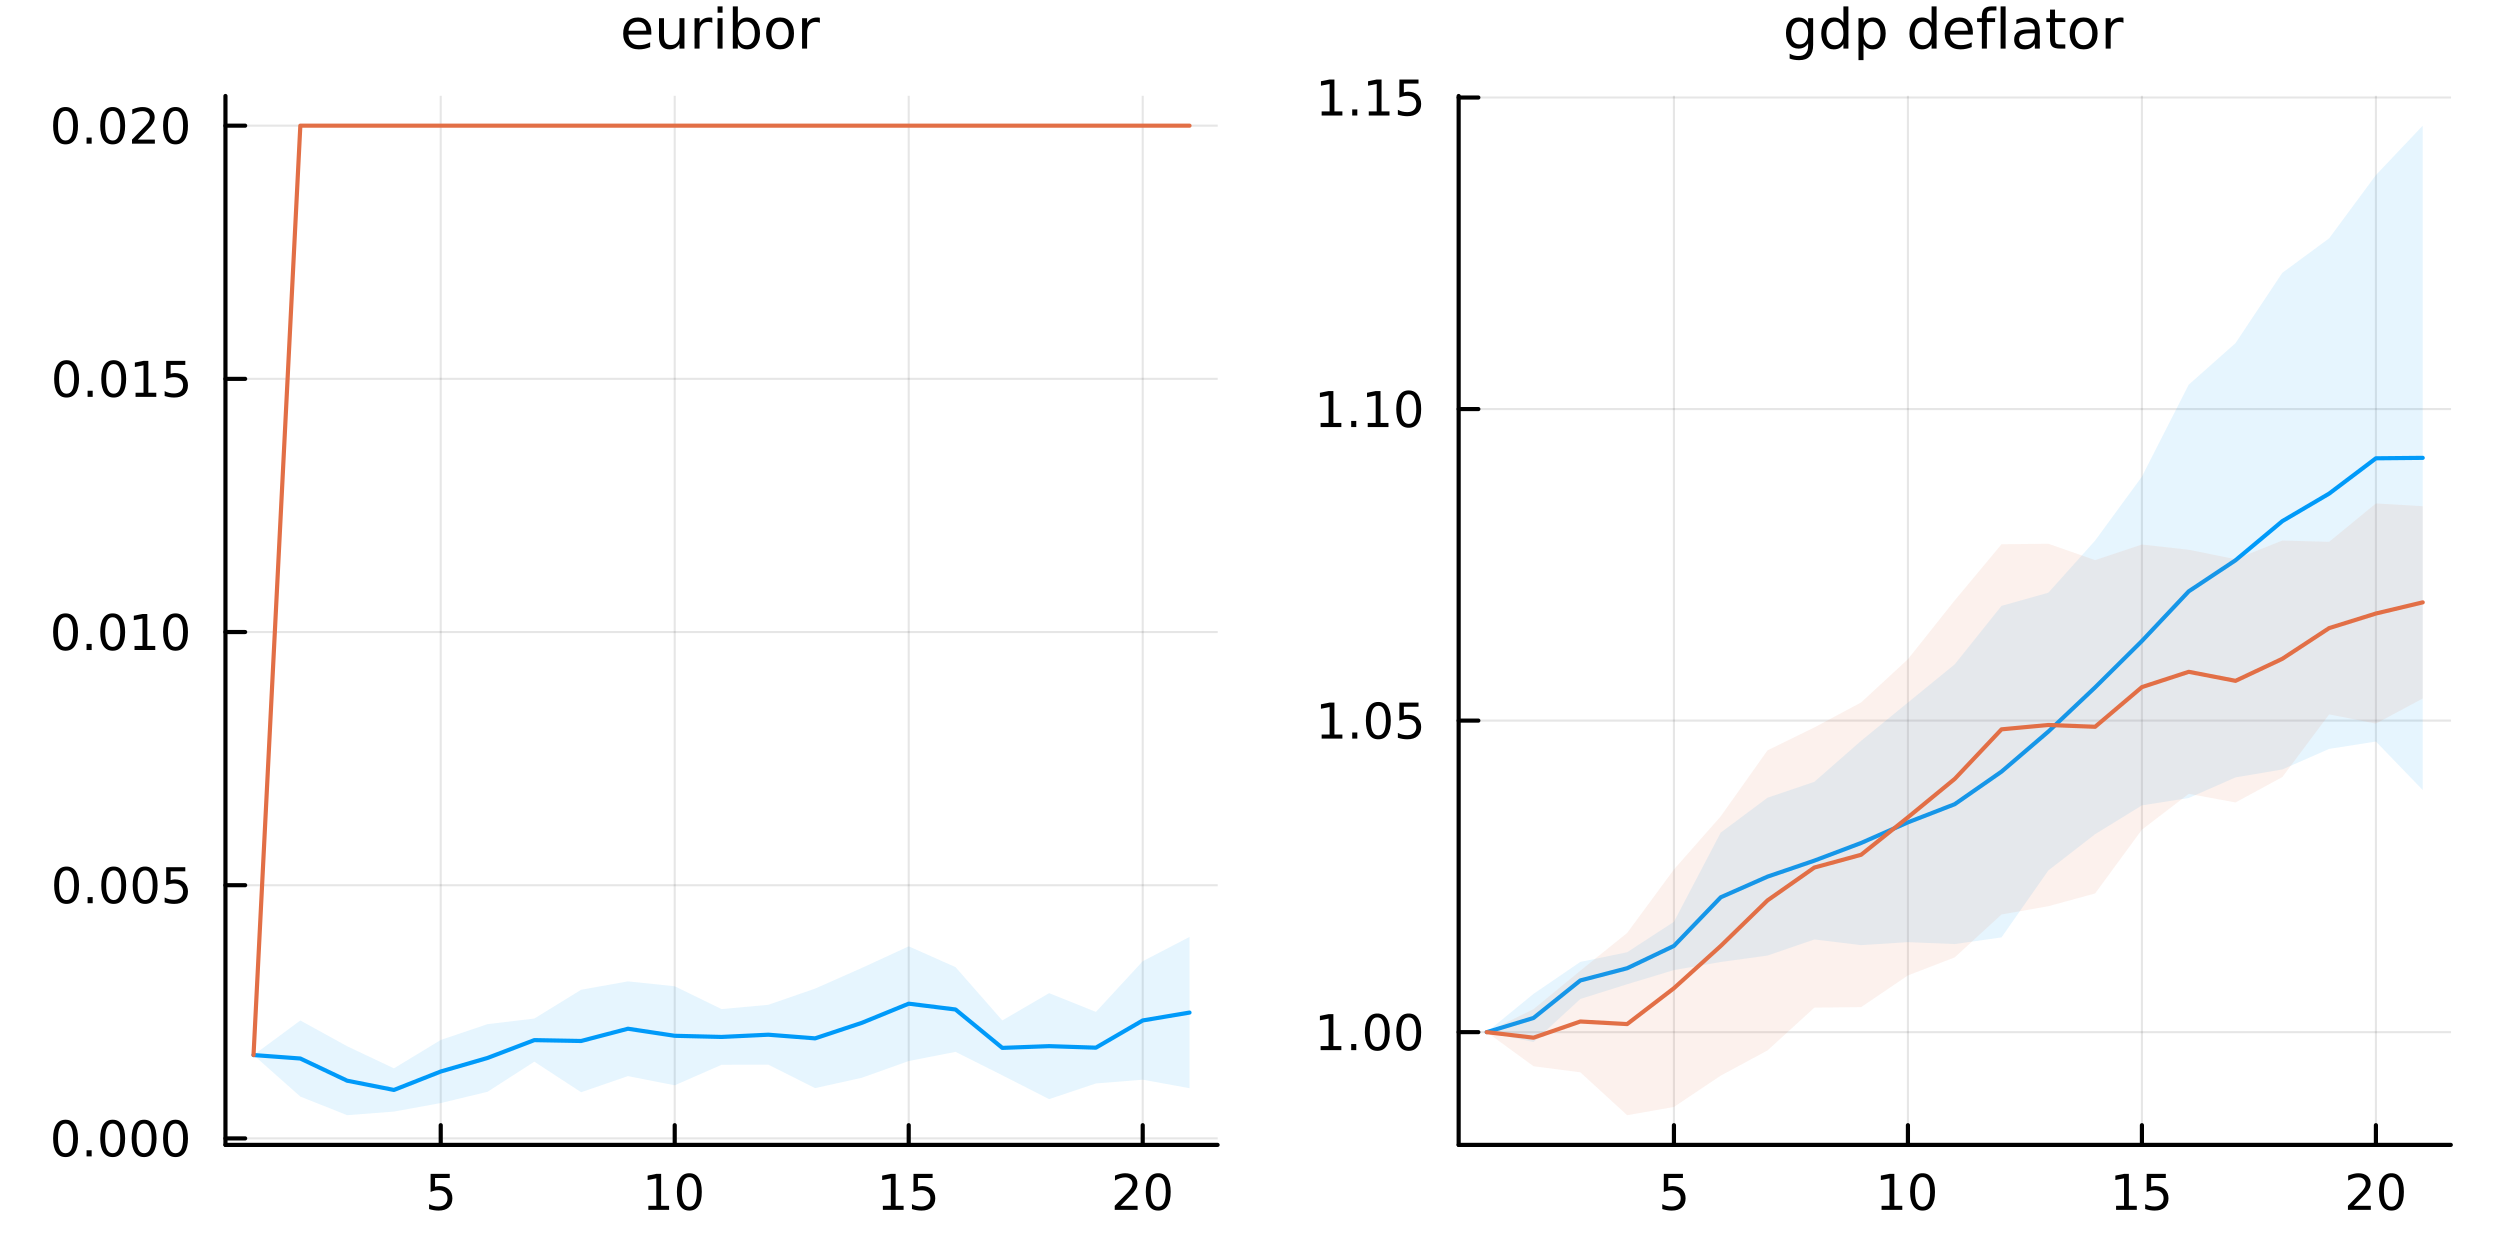 <?xml version="1.0" encoding="utf-8"?>
<svg xmlns="http://www.w3.org/2000/svg" xmlns:xlink="http://www.w3.org/1999/xlink" width="600" height="300" viewBox="0 0 2400 1200">
<rect x="0" y="0" width="2400" height="1200" fill="#333333" stroke="none"/>
<defs>
  <clipPath id="clip340">
    <rect x="0" y="0" width="2400" height="1200"/>
  </clipPath>
</defs>
<path clip-path="url(#clip340)" d="M0 1200 L2400 1200 L2400 0 L0 0  Z" fill="#ffffff" fill-rule="evenodd" fill-opacity="1"/>
<defs>
  <clipPath id="clip341">
    <rect x="480" y="0" width="1681" height="1200"/>
  </clipPath>
</defs>
<path clip-path="url(#clip340)" d="M216.436 1099.09 L1168.88 1099.09 L1168.88 92.152 L216.436 92.152  Z" fill="#ffffff" fill-rule="evenodd" fill-opacity="1"/>
<defs>
  <clipPath id="clip342">
    <rect x="216" y="92" width="953" height="1008"/>
  </clipPath>
</defs>
<polyline clip-path="url(#clip342)" style="stroke:#000000; stroke-linecap:round; stroke-linejoin:round; stroke-width:2; stroke-opacity:0.1; fill:none" points="423.098,1099.09 423.098,92.152 "/>
<polyline clip-path="url(#clip342)" style="stroke:#000000; stroke-linecap:round; stroke-linejoin:round; stroke-width:2; stroke-opacity:0.1; fill:none" points="647.731,1099.09 647.731,92.152 "/>
<polyline clip-path="url(#clip342)" style="stroke:#000000; stroke-linecap:round; stroke-linejoin:round; stroke-width:2; stroke-opacity:0.1; fill:none" points="872.363,1099.09 872.363,92.152 "/>
<polyline clip-path="url(#clip342)" style="stroke:#000000; stroke-linecap:round; stroke-linejoin:round; stroke-width:2; stroke-opacity:0.1; fill:none" points="1097,1099.09 1097,92.152 "/>
<polyline clip-path="url(#clip342)" style="stroke:#000000; stroke-linecap:round; stroke-linejoin:round; stroke-width:2; stroke-opacity:0.1; fill:none" points="216.436,1092.85 1168.88,1092.85 "/>
<polyline clip-path="url(#clip342)" style="stroke:#000000; stroke-linecap:round; stroke-linejoin:round; stroke-width:2; stroke-opacity:0.1; fill:none" points="216.436,849.802 1168.88,849.802 "/>
<polyline clip-path="url(#clip342)" style="stroke:#000000; stroke-linecap:round; stroke-linejoin:round; stroke-width:2; stroke-opacity:0.1; fill:none" points="216.436,606.751 1168.88,606.751 "/>
<polyline clip-path="url(#clip342)" style="stroke:#000000; stroke-linecap:round; stroke-linejoin:round; stroke-width:2; stroke-opacity:0.1; fill:none" points="216.436,363.701 1168.88,363.701 "/>
<polyline clip-path="url(#clip342)" style="stroke:#000000; stroke-linecap:round; stroke-linejoin:round; stroke-width:2; stroke-opacity:0.1; fill:none" points="216.436,120.65 1168.88,120.65 "/>
<polyline clip-path="url(#clip340)" style="stroke:#000000; stroke-linecap:round; stroke-linejoin:round; stroke-width:4; stroke-opacity:1; fill:none" points="216.436,1099.09 1168.88,1099.09 "/>
<polyline clip-path="url(#clip340)" style="stroke:#000000; stroke-linecap:round; stroke-linejoin:round; stroke-width:4; stroke-opacity:1; fill:none" points="423.098,1099.09 423.098,1080.19 "/>
<polyline clip-path="url(#clip340)" style="stroke:#000000; stroke-linecap:round; stroke-linejoin:round; stroke-width:4; stroke-opacity:1; fill:none" points="647.731,1099.09 647.731,1080.19 "/>
<polyline clip-path="url(#clip340)" style="stroke:#000000; stroke-linecap:round; stroke-linejoin:round; stroke-width:4; stroke-opacity:1; fill:none" points="872.363,1099.09 872.363,1080.19 "/>
<polyline clip-path="url(#clip340)" style="stroke:#000000; stroke-linecap:round; stroke-linejoin:round; stroke-width:4; stroke-opacity:1; fill:none" points="1097,1099.09 1097,1080.19 "/>
<path clip-path="url(#clip340)" d="M413.376 1126.93 L431.732 1126.93 L431.732 1130.86 L417.658 1130.86 L417.658 1139.34 Q418.677 1138.99 419.695 1138.83 Q420.714 1138.64 421.732 1138.64 Q427.519 1138.64 430.899 1141.81 Q434.278 1144.98 434.278 1150.4 Q434.278 1155.98 430.806 1159.08 Q427.334 1162.16 421.015 1162.16 Q418.839 1162.16 416.57 1161.79 Q414.325 1161.42 411.917 1160.68 L411.917 1155.98 Q414.001 1157.11 416.223 1157.67 Q418.445 1158.22 420.922 1158.22 Q424.927 1158.22 427.265 1156.12 Q429.603 1154.01 429.603 1150.4 Q429.603 1146.79 427.265 1144.68 Q424.927 1142.58 420.922 1142.58 Q419.047 1142.58 417.172 1142.99 Q415.32 1143.41 413.376 1144.29 L413.376 1126.93 Z" fill="#000000" fill-rule="nonzero" fill-opacity="1" /><path clip-path="url(#clip340)" d="M622.418 1157.55 L630.057 1157.55 L630.057 1131.19 L621.747 1132.85 L621.747 1128.59 L630.011 1126.93 L634.687 1126.93 L634.687 1157.55 L642.326 1157.55 L642.326 1161.49 L622.418 1161.49 L622.418 1157.55 Z" fill="#000000" fill-rule="nonzero" fill-opacity="1" /><path clip-path="url(#clip340)" d="M661.77 1130.01 Q658.159 1130.01 656.33 1133.57 Q654.525 1137.11 654.525 1144.24 Q654.525 1151.35 656.33 1154.91 Q658.159 1158.46 661.77 1158.46 Q665.404 1158.46 667.21 1154.91 Q669.038 1151.35 669.038 1144.24 Q669.038 1137.11 667.21 1133.57 Q665.404 1130.01 661.77 1130.01 M661.77 1126.3 Q667.58 1126.3 670.636 1130.91 Q673.714 1135.49 673.714 1144.24 Q673.714 1152.97 670.636 1157.58 Q667.58 1162.16 661.77 1162.16 Q655.96 1162.16 652.881 1157.58 Q649.826 1152.97 649.826 1144.24 Q649.826 1135.49 652.881 1130.91 Q655.96 1126.3 661.77 1126.3 Z" fill="#000000" fill-rule="nonzero" fill-opacity="1" /><path clip-path="url(#clip340)" d="M847.549 1157.55 L855.188 1157.55 L855.188 1131.19 L846.877 1132.85 L846.877 1128.59 L855.141 1126.93 L859.817 1126.93 L859.817 1157.55 L867.456 1157.55 L867.456 1161.49 L847.549 1161.49 L847.549 1157.55 Z" fill="#000000" fill-rule="nonzero" fill-opacity="1" /><path clip-path="url(#clip340)" d="M876.947 1126.93 L895.303 1126.93 L895.303 1130.86 L881.229 1130.86 L881.229 1139.34 Q882.248 1138.99 883.266 1138.83 Q884.285 1138.64 885.303 1138.64 Q891.09 1138.64 894.47 1141.81 Q897.849 1144.98 897.849 1150.4 Q897.849 1155.98 894.377 1159.08 Q890.905 1162.16 884.586 1162.16 Q882.41 1162.16 880.141 1161.79 Q877.896 1161.42 875.488 1160.68 L875.488 1155.98 Q877.572 1157.11 879.794 1157.67 Q882.016 1158.22 884.493 1158.22 Q888.498 1158.22 890.835 1156.12 Q893.173 1154.01 893.173 1150.4 Q893.173 1146.79 890.835 1144.68 Q888.498 1142.58 884.493 1142.58 Q882.618 1142.58 880.743 1142.99 Q878.891 1143.41 876.947 1144.29 L876.947 1126.93 Z" fill="#000000" fill-rule="nonzero" fill-opacity="1" /><path clip-path="url(#clip340)" d="M1075.77 1157.55 L1092.09 1157.55 L1092.09 1161.49 L1070.14 1161.49 L1070.14 1157.55 Q1072.81 1154.8 1077.39 1150.17 Q1082 1145.52 1083.18 1144.17 Q1085.42 1141.65 1086.3 1139.91 Q1087.2 1138.15 1087.2 1136.46 Q1087.2 1133.71 1085.26 1131.97 Q1083.34 1130.24 1080.24 1130.24 Q1078.04 1130.24 1075.58 1131 Q1073.15 1131.77 1070.38 1133.32 L1070.38 1128.59 Q1073.2 1127.46 1075.65 1126.88 Q1078.11 1126.3 1080.14 1126.3 Q1085.51 1126.3 1088.71 1128.99 Q1091.9 1131.67 1091.9 1136.16 Q1091.9 1138.29 1091.09 1140.21 Q1090.31 1142.11 1088.2 1144.71 Q1087.62 1145.38 1084.52 1148.59 Q1081.42 1151.79 1075.77 1157.55 Z" fill="#000000" fill-rule="nonzero" fill-opacity="1" /><path clip-path="url(#clip340)" d="M1111.9 1130.01 Q1108.29 1130.01 1106.46 1133.57 Q1104.66 1137.11 1104.66 1144.24 Q1104.66 1151.35 1106.46 1154.91 Q1108.29 1158.46 1111.9 1158.46 Q1115.54 1158.46 1117.34 1154.91 Q1119.17 1151.35 1119.17 1144.24 Q1119.17 1137.11 1117.34 1133.57 Q1115.54 1130.01 1111.9 1130.01 M1111.9 1126.3 Q1117.71 1126.3 1120.77 1130.91 Q1123.85 1135.49 1123.85 1144.24 Q1123.85 1152.97 1120.77 1157.58 Q1117.71 1162.16 1111.9 1162.16 Q1106.09 1162.16 1103.01 1157.58 Q1099.96 1152.97 1099.96 1144.24 Q1099.96 1135.49 1103.01 1130.91 Q1106.09 1126.3 1111.9 1126.3 Z" fill="#000000" fill-rule="nonzero" fill-opacity="1" /><polyline clip-path="url(#clip340)" style="stroke:#000000; stroke-linecap:round; stroke-linejoin:round; stroke-width:4; stroke-opacity:1; fill:none" points="216.436,1099.09 216.436,92.152 "/>
<polyline clip-path="url(#clip340)" style="stroke:#000000; stroke-linecap:round; stroke-linejoin:round; stroke-width:4; stroke-opacity:1; fill:none" points="216.436,1092.85 235.334,1092.85 "/>
<polyline clip-path="url(#clip340)" style="stroke:#000000; stroke-linecap:round; stroke-linejoin:round; stroke-width:4; stroke-opacity:1; fill:none" points="216.436,849.802 235.334,849.802 "/>
<polyline clip-path="url(#clip340)" style="stroke:#000000; stroke-linecap:round; stroke-linejoin:round; stroke-width:4; stroke-opacity:1; fill:none" points="216.436,606.751 235.334,606.751 "/>
<polyline clip-path="url(#clip340)" style="stroke:#000000; stroke-linecap:round; stroke-linejoin:round; stroke-width:4; stroke-opacity:1; fill:none" points="216.436,363.701 235.334,363.701 "/>
<polyline clip-path="url(#clip340)" style="stroke:#000000; stroke-linecap:round; stroke-linejoin:round; stroke-width:4; stroke-opacity:1; fill:none" points="216.436,120.65 235.334,120.65 "/>
<path clip-path="url(#clip340)" d="M62.937 1078.65 Q59.325 1078.65 57.497 1082.22 Q55.691 1085.76 55.691 1092.89 Q55.691 1099.99 57.497 1103.56 Q59.325 1107.1 62.937 1107.1 Q66.571 1107.1 68.376 1103.56 Q70.205 1099.99 70.205 1092.89 Q70.205 1085.76 68.376 1082.22 Q66.571 1078.65 62.937 1078.65 M62.937 1074.95 Q68.747 1074.95 71.802 1079.55 Q74.881 1084.14 74.881 1092.89 Q74.881 1101.61 71.802 1106.22 Q68.747 1110.8 62.937 1110.8 Q57.126 1110.8 54.048 1106.22 Q50.992 1101.61 50.992 1092.89 Q50.992 1084.14 54.048 1079.55 Q57.126 1074.95 62.937 1074.95 Z" fill="#000000" fill-rule="nonzero" fill-opacity="1" /><path clip-path="url(#clip340)" d="M83.098 1104.25 L87.983 1104.25 L87.983 1110.13 L83.098 1110.13 L83.098 1104.25 Z" fill="#000000" fill-rule="nonzero" fill-opacity="1" /><path clip-path="url(#clip340)" d="M108.168 1078.65 Q104.557 1078.65 102.728 1082.22 Q100.922 1085.76 100.922 1092.89 Q100.922 1099.99 102.728 1103.56 Q104.557 1107.1 108.168 1107.1 Q111.802 1107.1 113.608 1103.56 Q115.436 1099.99 115.436 1092.89 Q115.436 1085.76 113.608 1082.22 Q111.802 1078.65 108.168 1078.65 M108.168 1074.95 Q113.978 1074.95 117.033 1079.55 Q120.112 1084.14 120.112 1092.89 Q120.112 1101.61 117.033 1106.22 Q113.978 1110.8 108.168 1110.8 Q102.358 1110.8 99.279 1106.22 Q96.223 1101.61 96.223 1092.89 Q96.223 1084.14 99.279 1079.55 Q102.358 1074.95 108.168 1074.95 Z" fill="#000000" fill-rule="nonzero" fill-opacity="1" /><path clip-path="url(#clip340)" d="M138.33 1078.65 Q134.719 1078.65 132.89 1082.22 Q131.084 1085.76 131.084 1092.89 Q131.084 1099.99 132.89 1103.56 Q134.719 1107.1 138.33 1107.1 Q141.964 1107.1 143.769 1103.56 Q145.598 1099.99 145.598 1092.89 Q145.598 1085.76 143.769 1082.22 Q141.964 1078.65 138.33 1078.65 M138.33 1074.95 Q144.14 1074.95 147.195 1079.55 Q150.274 1084.14 150.274 1092.89 Q150.274 1101.61 147.195 1106.22 Q144.14 1110.8 138.33 1110.8 Q132.519 1110.8 129.441 1106.22 Q126.385 1101.61 126.385 1092.89 Q126.385 1084.14 129.441 1079.55 Q132.519 1074.95 138.33 1074.95 Z" fill="#000000" fill-rule="nonzero" fill-opacity="1" /><path clip-path="url(#clip340)" d="M168.491 1078.65 Q164.88 1078.65 163.052 1082.22 Q161.246 1085.76 161.246 1092.89 Q161.246 1099.99 163.052 1103.56 Q164.88 1107.1 168.491 1107.1 Q172.126 1107.1 173.931 1103.56 Q175.76 1099.99 175.76 1092.89 Q175.76 1085.76 173.931 1082.22 Q172.126 1078.65 168.491 1078.65 M168.491 1074.95 Q174.302 1074.95 177.357 1079.55 Q180.436 1084.14 180.436 1092.89 Q180.436 1101.61 177.357 1106.22 Q174.302 1110.8 168.491 1110.8 Q162.681 1110.8 159.603 1106.22 Q156.547 1101.61 156.547 1092.89 Q156.547 1084.14 159.603 1079.55 Q162.681 1074.95 168.491 1074.95 Z" fill="#000000" fill-rule="nonzero" fill-opacity="1" /><path clip-path="url(#clip340)" d="M63.932 835.6 Q60.321 835.6 58.492 839.165 Q56.687 842.707 56.687 849.836 Q56.687 856.943 58.492 860.508 Q60.321 864.049 63.932 864.049 Q67.566 864.049 69.372 860.508 Q71.2 856.943 71.2 849.836 Q71.2 842.707 69.372 839.165 Q67.566 835.6 63.932 835.6 M63.932 831.897 Q69.742 831.897 72.798 836.503 Q75.876 841.086 75.876 849.836 Q75.876 858.563 72.798 863.17 Q69.742 867.753 63.932 867.753 Q58.122 867.753 55.043 863.17 Q51.987 858.563 51.987 849.836 Q51.987 841.086 55.043 836.503 Q58.122 831.897 63.932 831.897 Z" fill="#000000" fill-rule="nonzero" fill-opacity="1" /><path clip-path="url(#clip340)" d="M84.094 861.202 L88.978 861.202 L88.978 867.082 L84.094 867.082 L84.094 861.202 Z" fill="#000000" fill-rule="nonzero" fill-opacity="1" /><path clip-path="url(#clip340)" d="M109.163 835.6 Q105.552 835.6 103.723 839.165 Q101.918 842.707 101.918 849.836 Q101.918 856.943 103.723 860.508 Q105.552 864.049 109.163 864.049 Q112.797 864.049 114.603 860.508 Q116.432 856.943 116.432 849.836 Q116.432 842.707 114.603 839.165 Q112.797 835.6 109.163 835.6 M109.163 831.897 Q114.973 831.897 118.029 836.503 Q121.107 841.086 121.107 849.836 Q121.107 858.563 118.029 863.17 Q114.973 867.753 109.163 867.753 Q103.353 867.753 100.274 863.17 Q97.219 858.563 97.219 849.836 Q97.219 841.086 100.274 836.503 Q103.353 831.897 109.163 831.897 Z" fill="#000000" fill-rule="nonzero" fill-opacity="1" /><path clip-path="url(#clip340)" d="M139.325 835.6 Q135.714 835.6 133.885 839.165 Q132.08 842.707 132.08 849.836 Q132.08 856.943 133.885 860.508 Q135.714 864.049 139.325 864.049 Q142.959 864.049 144.765 860.508 Q146.593 856.943 146.593 849.836 Q146.593 842.707 144.765 839.165 Q142.959 835.6 139.325 835.6 M139.325 831.897 Q145.135 831.897 148.191 836.503 Q151.269 841.086 151.269 849.836 Q151.269 858.563 148.191 863.17 Q145.135 867.753 139.325 867.753 Q133.515 867.753 130.436 863.17 Q127.381 858.563 127.381 849.836 Q127.381 841.086 130.436 836.503 Q133.515 831.897 139.325 831.897 Z" fill="#000000" fill-rule="nonzero" fill-opacity="1" /><path clip-path="url(#clip340)" d="M159.533 832.522 L177.89 832.522 L177.89 836.457 L163.816 836.457 L163.816 844.929 Q164.834 844.582 165.853 844.42 Q166.871 844.234 167.89 844.234 Q173.677 844.234 177.056 847.406 Q180.436 850.577 180.436 855.994 Q180.436 861.572 176.964 864.674 Q173.491 867.753 167.172 867.753 Q164.996 867.753 162.728 867.383 Q160.482 867.012 158.075 866.271 L158.075 861.572 Q160.158 862.707 162.38 863.262 Q164.603 863.818 167.079 863.818 Q171.084 863.818 173.422 861.711 Q175.76 859.605 175.76 855.994 Q175.76 852.383 173.422 850.276 Q171.084 848.17 167.079 848.17 Q165.204 848.17 163.329 848.586 Q161.478 849.003 159.533 849.883 L159.533 832.522 Z" fill="#000000" fill-rule="nonzero" fill-opacity="1" /><path clip-path="url(#clip340)" d="M62.937 592.55 Q59.325 592.55 57.497 596.115 Q55.691 599.656 55.691 606.786 Q55.691 613.892 57.497 617.457 Q59.325 620.999 62.937 620.999 Q66.571 620.999 68.376 617.457 Q70.205 613.892 70.205 606.786 Q70.205 599.656 68.376 596.115 Q66.571 592.55 62.937 592.55 M62.937 588.846 Q68.747 588.846 71.802 593.453 Q74.881 598.036 74.881 606.786 Q74.881 615.513 71.802 620.119 Q68.747 624.702 62.937 624.702 Q57.126 624.702 54.048 620.119 Q50.992 615.513 50.992 606.786 Q50.992 598.036 54.048 593.453 Q57.126 588.846 62.937 588.846 Z" fill="#000000" fill-rule="nonzero" fill-opacity="1" /><path clip-path="url(#clip340)" d="M83.098 618.152 L87.983 618.152 L87.983 624.031 L83.098 624.031 L83.098 618.152 Z" fill="#000000" fill-rule="nonzero" fill-opacity="1" /><path clip-path="url(#clip340)" d="M108.168 592.55 Q104.557 592.55 102.728 596.115 Q100.922 599.656 100.922 606.786 Q100.922 613.892 102.728 617.457 Q104.557 620.999 108.168 620.999 Q111.802 620.999 113.608 617.457 Q115.436 613.892 115.436 606.786 Q115.436 599.656 113.608 596.115 Q111.802 592.55 108.168 592.55 M108.168 588.846 Q113.978 588.846 117.033 593.453 Q120.112 598.036 120.112 606.786 Q120.112 615.513 117.033 620.119 Q113.978 624.702 108.168 624.702 Q102.358 624.702 99.279 620.119 Q96.223 615.513 96.223 606.786 Q96.223 598.036 99.279 593.453 Q102.358 588.846 108.168 588.846 Z" fill="#000000" fill-rule="nonzero" fill-opacity="1" /><path clip-path="url(#clip340)" d="M129.14 620.096 L136.779 620.096 L136.779 593.73 L128.469 595.397 L128.469 591.138 L136.732 589.471 L141.408 589.471 L141.408 620.096 L149.047 620.096 L149.047 624.031 L129.14 624.031 L129.14 620.096 Z" fill="#000000" fill-rule="nonzero" fill-opacity="1" /><path clip-path="url(#clip340)" d="M168.491 592.55 Q164.88 592.55 163.052 596.115 Q161.246 599.656 161.246 606.786 Q161.246 613.892 163.052 617.457 Q164.88 620.999 168.491 620.999 Q172.126 620.999 173.931 617.457 Q175.76 613.892 175.76 606.786 Q175.76 599.656 173.931 596.115 Q172.126 592.55 168.491 592.55 M168.491 588.846 Q174.302 588.846 177.357 593.453 Q180.436 598.036 180.436 606.786 Q180.436 615.513 177.357 620.119 Q174.302 624.702 168.491 624.702 Q162.681 624.702 159.603 620.119 Q156.547 615.513 156.547 606.786 Q156.547 598.036 159.603 593.453 Q162.681 588.846 168.491 588.846 Z" fill="#000000" fill-rule="nonzero" fill-opacity="1" /><path clip-path="url(#clip340)" d="M63.932 349.499 Q60.321 349.499 58.492 353.064 Q56.687 356.606 56.687 363.735 Q56.687 370.842 58.492 374.407 Q60.321 377.948 63.932 377.948 Q67.566 377.948 69.372 374.407 Q71.2 370.842 71.2 363.735 Q71.2 356.606 69.372 353.064 Q67.566 349.499 63.932 349.499 M63.932 345.796 Q69.742 345.796 72.798 350.402 Q75.876 354.986 75.876 363.735 Q75.876 372.462 72.798 377.069 Q69.742 381.652 63.932 381.652 Q58.122 381.652 55.043 377.069 Q51.987 372.462 51.987 363.735 Q51.987 354.986 55.043 350.402 Q58.122 345.796 63.932 345.796 Z" fill="#000000" fill-rule="nonzero" fill-opacity="1" /><path clip-path="url(#clip340)" d="M84.094 375.101 L88.978 375.101 L88.978 380.981 L84.094 380.981 L84.094 375.101 Z" fill="#000000" fill-rule="nonzero" fill-opacity="1" /><path clip-path="url(#clip340)" d="M109.163 349.499 Q105.552 349.499 103.723 353.064 Q101.918 356.606 101.918 363.735 Q101.918 370.842 103.723 374.407 Q105.552 377.948 109.163 377.948 Q112.797 377.948 114.603 374.407 Q116.432 370.842 116.432 363.735 Q116.432 356.606 114.603 353.064 Q112.797 349.499 109.163 349.499 M109.163 345.796 Q114.973 345.796 118.029 350.402 Q121.107 354.986 121.107 363.735 Q121.107 372.462 118.029 377.069 Q114.973 381.652 109.163 381.652 Q103.353 381.652 100.274 377.069 Q97.219 372.462 97.219 363.735 Q97.219 354.986 100.274 350.402 Q103.353 345.796 109.163 345.796 Z" fill="#000000" fill-rule="nonzero" fill-opacity="1" /><path clip-path="url(#clip340)" d="M130.135 377.046 L137.774 377.046 L137.774 350.68 L129.464 352.347 L129.464 348.087 L137.728 346.421 L142.404 346.421 L142.404 377.046 L150.043 377.046 L150.043 380.981 L130.135 380.981 L130.135 377.046 Z" fill="#000000" fill-rule="nonzero" fill-opacity="1" /><path clip-path="url(#clip340)" d="M159.533 346.421 L177.89 346.421 L177.89 350.356 L163.816 350.356 L163.816 358.828 Q164.834 358.481 165.853 358.319 Q166.871 358.134 167.89 358.134 Q173.677 358.134 177.056 361.305 Q180.436 364.476 180.436 369.893 Q180.436 375.472 176.964 378.573 Q173.491 381.652 167.172 381.652 Q164.996 381.652 162.728 381.282 Q160.482 380.911 158.075 380.171 L158.075 375.472 Q160.158 376.606 162.38 377.161 Q164.603 377.717 167.079 377.717 Q171.084 377.717 173.422 375.61 Q175.76 373.504 175.76 369.893 Q175.76 366.282 173.422 364.175 Q171.084 362.069 167.079 362.069 Q165.204 362.069 163.329 362.485 Q161.478 362.902 159.533 363.782 L159.533 346.421 Z" fill="#000000" fill-rule="nonzero" fill-opacity="1" /><path clip-path="url(#clip340)" d="M62.937 106.449 Q59.325 106.449 57.497 110.014 Q55.691 113.555 55.691 120.685 Q55.691 127.791 57.497 131.356 Q59.325 134.898 62.937 134.898 Q66.571 134.898 68.376 131.356 Q70.205 127.791 70.205 120.685 Q70.205 113.555 68.376 110.014 Q66.571 106.449 62.937 106.449 M62.937 102.745 Q68.747 102.745 71.802 107.352 Q74.881 111.935 74.881 120.685 Q74.881 129.412 71.802 134.018 Q68.747 138.602 62.937 138.602 Q57.126 138.602 54.048 134.018 Q50.992 129.412 50.992 120.685 Q50.992 111.935 54.048 107.352 Q57.126 102.745 62.937 102.745 Z" fill="#000000" fill-rule="nonzero" fill-opacity="1" /><path clip-path="url(#clip340)" d="M83.098 132.051 L87.983 132.051 L87.983 137.93 L83.098 137.93 L83.098 132.051 Z" fill="#000000" fill-rule="nonzero" fill-opacity="1" /><path clip-path="url(#clip340)" d="M108.168 106.449 Q104.557 106.449 102.728 110.014 Q100.922 113.555 100.922 120.685 Q100.922 127.791 102.728 131.356 Q104.557 134.898 108.168 134.898 Q111.802 134.898 113.608 131.356 Q115.436 127.791 115.436 120.685 Q115.436 113.555 113.608 110.014 Q111.802 106.449 108.168 106.449 M108.168 102.745 Q113.978 102.745 117.033 107.352 Q120.112 111.935 120.112 120.685 Q120.112 129.412 117.033 134.018 Q113.978 138.602 108.168 138.602 Q102.358 138.602 99.279 134.018 Q96.223 129.412 96.223 120.685 Q96.223 111.935 99.279 107.352 Q102.358 102.745 108.168 102.745 Z" fill="#000000" fill-rule="nonzero" fill-opacity="1" /><path clip-path="url(#clip340)" d="M132.357 133.995 L148.677 133.995 L148.677 137.93 L126.732 137.93 L126.732 133.995 Q129.394 131.241 133.978 126.611 Q138.584 121.958 139.765 120.616 Q142.01 118.092 142.89 116.356 Q143.793 114.597 143.793 112.907 Q143.793 110.153 141.848 108.417 Q139.927 106.68 136.825 106.68 Q134.626 106.68 132.172 107.444 Q129.742 108.208 126.964 109.759 L126.964 105.037 Q129.788 103.903 132.242 103.324 Q134.695 102.745 136.732 102.745 Q142.103 102.745 145.297 105.43 Q148.492 108.116 148.492 112.606 Q148.492 114.736 147.681 116.657 Q146.894 118.555 144.788 121.148 Q144.209 121.819 141.107 125.037 Q138.006 128.231 132.357 133.995 Z" fill="#000000" fill-rule="nonzero" fill-opacity="1" /><path clip-path="url(#clip340)" d="M168.491 106.449 Q164.88 106.449 163.052 110.014 Q161.246 113.555 161.246 120.685 Q161.246 127.791 163.052 131.356 Q164.88 134.898 168.491 134.898 Q172.126 134.898 173.931 131.356 Q175.76 127.791 175.76 120.685 Q175.76 113.555 173.931 110.014 Q172.126 106.449 168.491 106.449 M168.491 102.745 Q174.302 102.745 177.357 107.352 Q180.436 111.935 180.436 120.685 Q180.436 129.412 177.357 134.018 Q174.302 138.602 168.491 138.602 Q162.681 138.602 159.603 134.018 Q156.547 129.412 156.547 120.685 Q156.547 111.935 159.603 107.352 Q162.681 102.745 168.491 102.745 Z" fill="#000000" fill-rule="nonzero" fill-opacity="1" /><path clip-path="url(#clip340)" d="M625.275 30.875 L625.275 33.219 L603.244 33.219 Q603.556 38.166 606.212 40.771 Q608.895 43.349 613.66 43.349 Q616.421 43.349 618.999 42.672 Q621.603 41.995 624.155 40.64 L624.155 45.172 Q621.577 46.265 618.869 46.838 Q616.16 47.411 613.374 47.411 Q606.395 47.411 602.306 43.349 Q598.244 39.286 598.244 32.359 Q598.244 25.198 602.098 21.005 Q605.978 16.786 612.54 16.786 Q618.426 16.786 621.837 20.588 Q625.275 24.364 625.275 30.875 M620.483 29.469 Q620.431 25.536 618.27 23.193 Q616.134 20.849 612.593 20.849 Q608.582 20.849 606.16 23.114 Q603.764 25.38 603.4 29.495 L620.483 29.469 Z" fill="#000000" fill-rule="nonzero" fill-opacity="1" /><path clip-path="url(#clip340)" d="M632.644 35.146 L632.644 17.489 L637.436 17.489 L637.436 34.963 Q637.436 39.104 639.051 41.187 Q640.665 43.245 643.894 43.245 Q647.775 43.245 650.014 40.771 Q652.28 38.297 652.28 34.026 L652.28 17.489 L657.071 17.489 L657.071 46.656 L652.28 46.656 L652.28 42.177 Q650.535 44.833 648.217 46.135 Q645.926 47.411 642.879 47.411 Q637.853 47.411 635.249 44.286 Q632.644 41.161 632.644 35.146 M644.702 16.786 L644.702 16.786 Z" fill="#000000" fill-rule="nonzero" fill-opacity="1" /><path clip-path="url(#clip340)" d="M683.842 21.969 Q683.035 21.5 682.071 21.292 Q681.134 21.057 679.988 21.057 Q675.926 21.057 673.738 23.713 Q671.577 26.344 671.577 31.291 L671.577 46.656 L666.759 46.656 L666.759 17.489 L671.577 17.489 L671.577 22.021 Q673.087 19.364 675.509 18.088 Q677.931 16.786 681.394 16.786 Q681.889 16.786 682.488 16.864 Q683.087 16.917 683.816 17.047 L683.842 21.969 Z" fill="#000000" fill-rule="nonzero" fill-opacity="1" /><path clip-path="url(#clip340)" d="M688.868 17.489 L693.66 17.489 L693.66 46.656 L688.868 46.656 L688.868 17.489 M688.868 6.135 L693.66 6.135 L693.66 12.203 L688.868 12.203 L688.868 6.135 Z" fill="#000000" fill-rule="nonzero" fill-opacity="1" /><path clip-path="url(#clip340)" d="M724.623 32.099 Q724.623 26.812 722.436 23.818 Q720.274 20.797 716.472 20.797 Q712.67 20.797 710.483 23.818 Q708.321 26.812 708.321 32.099 Q708.321 37.385 710.483 40.406 Q712.67 43.401 716.472 43.401 Q720.274 43.401 722.436 40.406 Q724.623 37.385 724.623 32.099 M708.321 21.916 Q709.832 19.312 712.123 18.062 Q714.441 16.786 717.644 16.786 Q722.957 16.786 726.264 21.005 Q729.597 25.224 729.597 32.099 Q729.597 38.974 726.264 43.193 Q722.957 47.411 717.644 47.411 Q714.441 47.411 712.123 46.161 Q709.832 44.885 708.321 42.281 L708.321 46.656 L703.503 46.656 L703.503 6.135 L708.321 6.135 L708.321 21.916 Z" fill="#000000" fill-rule="nonzero" fill-opacity="1" /><path clip-path="url(#clip340)" d="M748.842 20.849 Q744.988 20.849 742.748 23.87 Q740.508 26.864 740.508 32.099 Q740.508 37.333 742.722 40.354 Q744.962 43.349 748.842 43.349 Q752.67 43.349 754.909 40.328 Q757.149 37.307 757.149 32.099 Q757.149 26.916 754.909 23.896 Q752.67 20.849 748.842 20.849 M748.842 16.786 Q755.092 16.786 758.659 20.849 Q762.227 24.911 762.227 32.099 Q762.227 39.26 758.659 43.349 Q755.092 47.411 748.842 47.411 Q742.566 47.411 738.998 43.349 Q735.456 39.26 735.456 32.099 Q735.456 24.911 738.998 20.849 Q742.566 16.786 748.842 16.786 Z" fill="#000000" fill-rule="nonzero" fill-opacity="1" /><path clip-path="url(#clip340)" d="M787.071 21.969 Q786.263 21.5 785.3 21.292 Q784.362 21.057 783.217 21.057 Q779.154 21.057 776.967 23.713 Q774.805 26.344 774.805 31.291 L774.805 46.656 L769.988 46.656 L769.988 17.489 L774.805 17.489 L774.805 22.021 Q776.316 19.364 778.737 18.088 Q781.159 16.786 784.623 16.786 Q785.118 16.786 785.717 16.864 Q786.316 16.917 787.045 17.047 L787.071 21.969 Z" fill="#000000" fill-rule="nonzero" fill-opacity="1" /><path clip-path="url(#clip342)" d="M243.392 1012.84 L288.318 1052.72 L333.245 1070.59 L378.171 1067.1 L423.098 1058.93 L468.024 1048.13 L512.951 1019.21 L557.878 1048.55 L602.804 1033.06 L647.731 1041.89 L692.657 1022.21 L737.584 1022.05 L782.51 1044.6 L827.437 1034.63 L872.363 1018.58 L917.29 1009.79 L962.216 1032.3 L1007.14 1055.16 L1052.07 1040.11 L1097 1036.5 L1141.92 1044.68 L1141.92 899.45 L1097 922.779 L1052.07 971.426 L1007.14 953.43 L962.216 979.633 L917.29 928.439 L872.363 908.486 L827.437 929.175 L782.51 949.051 L737.584 964.603 L692.657 968.717 L647.731 946.831 L602.804 942.106 L557.878 950.159 L512.951 977.809 L468.024 983.163 L423.098 998.368 L378.171 1025.62 L333.245 1004.38 L288.318 979.646 L243.392 1012.84  Z" fill="#009af9" fill-rule="evenodd" fill-opacity="0.1"/>
<polyline clip-path="url(#clip342)" style="stroke:#009af9; stroke-linecap:round; stroke-linejoin:round; stroke-width:4; stroke-opacity:1; fill:none" points="243.392,1012.84 288.318,1016.18 333.245,1037.48 378.171,1046.36 423.098,1028.65 468.024,1015.65 512.951,998.511 557.878,999.352 602.804,987.585 647.731,994.362 692.657,995.463 737.584,993.324 782.51,996.827 827.437,981.901 872.363,963.532 917.29,969.115 962.216,1005.97 1007.14,1004.3 1052.07,1005.77 1097,979.638 1141.92,972.066 "/>
<path clip-path="url(#clip342)" d="M243.392 1012.84 L288.318 120.65 L333.245 120.65 L378.171 120.65 L423.098 120.65 L468.024 120.65 L512.951 120.65 L557.878 120.65 L602.804 120.65 L647.731 120.65 L692.657 120.65 L737.584 120.65 L782.51 120.65 L827.437 120.65 L872.363 120.65 L917.29 120.65 L962.216 120.65 L1007.14 120.65 L1052.07 120.65 L1097 120.65 L1141.92 120.65 L1141.92 120.65 L1097 120.65 L1052.07 120.65 L1007.14 120.65 L962.216 120.65 L917.29 120.65 L872.363 120.65 L827.437 120.65 L782.51 120.65 L737.584 120.65 L692.657 120.65 L647.731 120.65 L602.804 120.65 L557.878 120.65 L512.951 120.65 L468.024 120.65 L423.098 120.65 L378.171 120.65 L333.245 120.65 L288.318 120.65 L243.392 1012.84  Z" fill="#e26f46" fill-rule="evenodd" fill-opacity="0.1"/>
<polyline clip-path="url(#clip342)" style="stroke:#e26f46; stroke-linecap:round; stroke-linejoin:round; stroke-width:4; stroke-opacity:1; fill:none" points="243.392,1012.84 288.318,120.65 333.245,120.65 378.171,120.65 423.098,120.65 468.024,120.65 512.951,120.65 557.878,120.65 602.804,120.65 647.731,120.65 692.657,120.65 737.584,120.65 782.51,120.65 827.437,120.65 872.363,120.65 917.29,120.65 962.216,120.65 1007.14,120.65 1052.07,120.65 1097,120.65 1141.92,120.65 "/>
<path clip-path="url(#clip340)" d="M1400.31 1099.09 L2352.76 1099.09 L2352.76 92.152 L1400.31 92.152  Z" fill="#ffffff" fill-rule="evenodd" fill-opacity="1"/>
<defs>
  <clipPath id="clip343">
    <rect x="1400" y="92" width="953" height="1008"/>
  </clipPath>
</defs>
<polyline clip-path="url(#clip343)" style="stroke:#000000; stroke-linecap:round; stroke-linejoin:round; stroke-width:2; stroke-opacity:0.1; fill:none" points="1606.98,1099.09 1606.98,92.152 "/>
<polyline clip-path="url(#clip343)" style="stroke:#000000; stroke-linecap:round; stroke-linejoin:round; stroke-width:2; stroke-opacity:0.1; fill:none" points="1831.61,1099.09 1831.61,92.152 "/>
<polyline clip-path="url(#clip343)" style="stroke:#000000; stroke-linecap:round; stroke-linejoin:round; stroke-width:2; stroke-opacity:0.1; fill:none" points="2056.24,1099.09 2056.24,92.152 "/>
<polyline clip-path="url(#clip343)" style="stroke:#000000; stroke-linecap:round; stroke-linejoin:round; stroke-width:2; stroke-opacity:0.1; fill:none" points="2280.87,1099.09 2280.87,92.152 "/>
<polyline clip-path="url(#clip343)" style="stroke:#000000; stroke-linecap:round; stroke-linejoin:round; stroke-width:2; stroke-opacity:0.1; fill:none" points="1400.31,990.864 2352.76,990.864 "/>
<polyline clip-path="url(#clip343)" style="stroke:#000000; stroke-linecap:round; stroke-linejoin:round; stroke-width:2; stroke-opacity:0.1; fill:none" points="1400.31,691.782 2352.76,691.782 "/>
<polyline clip-path="url(#clip343)" style="stroke:#000000; stroke-linecap:round; stroke-linejoin:round; stroke-width:2; stroke-opacity:0.1; fill:none" points="1400.31,392.701 2352.76,392.701 "/>
<polyline clip-path="url(#clip343)" style="stroke:#000000; stroke-linecap:round; stroke-linejoin:round; stroke-width:2; stroke-opacity:0.1; fill:none" points="1400.31,93.619 2352.76,93.619 "/>
<polyline clip-path="url(#clip340)" style="stroke:#000000; stroke-linecap:round; stroke-linejoin:round; stroke-width:4; stroke-opacity:1; fill:none" points="1400.31,1099.09 2352.76,1099.09 "/>
<polyline clip-path="url(#clip340)" style="stroke:#000000; stroke-linecap:round; stroke-linejoin:round; stroke-width:4; stroke-opacity:1; fill:none" points="1606.98,1099.09 1606.98,1080.19 "/>
<polyline clip-path="url(#clip340)" style="stroke:#000000; stroke-linecap:round; stroke-linejoin:round; stroke-width:4; stroke-opacity:1; fill:none" points="1831.61,1099.09 1831.61,1080.19 "/>
<polyline clip-path="url(#clip340)" style="stroke:#000000; stroke-linecap:round; stroke-linejoin:round; stroke-width:4; stroke-opacity:1; fill:none" points="2056.24,1099.09 2056.24,1080.19 "/>
<polyline clip-path="url(#clip340)" style="stroke:#000000; stroke-linecap:round; stroke-linejoin:round; stroke-width:4; stroke-opacity:1; fill:none" points="2280.87,1099.09 2280.87,1080.19 "/>
<path clip-path="url(#clip340)" d="M1597.25 1126.93 L1615.61 1126.93 L1615.61 1130.86 L1601.54 1130.86 L1601.54 1139.34 Q1602.55 1138.99 1603.57 1138.83 Q1604.59 1138.64 1605.61 1138.64 Q1611.4 1138.64 1614.78 1141.81 Q1618.16 1144.98 1618.16 1150.4 Q1618.16 1155.98 1614.68 1159.08 Q1611.21 1162.16 1604.89 1162.16 Q1602.72 1162.16 1600.45 1161.79 Q1598.2 1161.42 1595.79 1160.68 L1595.79 1155.98 Q1597.88 1157.11 1600.1 1157.67 Q1602.32 1158.22 1604.8 1158.22 Q1608.8 1158.22 1611.14 1156.12 Q1613.48 1154.01 1613.48 1150.4 Q1613.48 1146.79 1611.14 1144.68 Q1608.8 1142.58 1604.8 1142.58 Q1602.92 1142.58 1601.05 1142.99 Q1599.2 1143.41 1597.25 1144.29 L1597.25 1126.93 Z" fill="#000000" fill-rule="nonzero" fill-opacity="1" /><path clip-path="url(#clip340)" d="M1806.3 1157.55 L1813.93 1157.55 L1813.93 1131.19 L1805.62 1132.85 L1805.62 1128.59 L1813.89 1126.93 L1818.56 1126.93 L1818.56 1157.55 L1826.2 1157.55 L1826.2 1161.49 L1806.3 1161.49 L1806.3 1157.55 Z" fill="#000000" fill-rule="nonzero" fill-opacity="1" /><path clip-path="url(#clip340)" d="M1845.65 1130.01 Q1842.04 1130.01 1840.21 1133.57 Q1838.4 1137.11 1838.4 1144.24 Q1838.4 1151.35 1840.21 1154.91 Q1842.04 1158.46 1845.65 1158.46 Q1849.28 1158.46 1851.09 1154.91 Q1852.92 1151.35 1852.92 1144.24 Q1852.92 1137.11 1851.09 1133.57 Q1849.28 1130.01 1845.65 1130.01 M1845.65 1126.3 Q1851.46 1126.3 1854.51 1130.91 Q1857.59 1135.49 1857.59 1144.24 Q1857.59 1152.97 1854.51 1157.58 Q1851.46 1162.16 1845.65 1162.16 Q1839.84 1162.16 1836.76 1157.58 Q1833.7 1152.97 1833.7 1144.24 Q1833.7 1135.49 1836.76 1130.91 Q1839.84 1126.3 1845.65 1126.3 Z" fill="#000000" fill-rule="nonzero" fill-opacity="1" /><path clip-path="url(#clip340)" d="M2031.43 1157.55 L2039.06 1157.55 L2039.06 1131.19 L2030.75 1132.85 L2030.75 1128.59 L2039.02 1126.93 L2043.69 1126.93 L2043.69 1157.55 L2051.33 1157.55 L2051.33 1161.49 L2031.43 1161.49 L2031.43 1157.55 Z" fill="#000000" fill-rule="nonzero" fill-opacity="1" /><path clip-path="url(#clip340)" d="M2060.82 1126.93 L2079.18 1126.93 L2079.18 1130.86 L2065.11 1130.86 L2065.11 1139.34 Q2066.12 1138.99 2067.14 1138.83 Q2068.16 1138.64 2069.18 1138.64 Q2074.97 1138.64 2078.35 1141.81 Q2081.73 1144.98 2081.73 1150.4 Q2081.73 1155.98 2078.25 1159.08 Q2074.78 1162.16 2068.46 1162.16 Q2066.29 1162.16 2064.02 1161.79 Q2061.77 1161.42 2059.37 1160.68 L2059.37 1155.98 Q2061.45 1157.11 2063.67 1157.67 Q2065.89 1158.22 2068.37 1158.22 Q2072.37 1158.22 2074.71 1156.12 Q2077.05 1154.01 2077.05 1150.4 Q2077.05 1146.79 2074.71 1144.68 Q2072.37 1142.58 2068.37 1142.58 Q2066.5 1142.58 2064.62 1142.99 Q2062.77 1143.41 2060.82 1144.29 L2060.82 1126.93 Z" fill="#000000" fill-rule="nonzero" fill-opacity="1" /><path clip-path="url(#clip340)" d="M2259.65 1157.55 L2275.97 1157.55 L2275.97 1161.49 L2254.02 1161.49 L2254.02 1157.55 Q2256.68 1154.8 2261.27 1150.17 Q2265.87 1145.52 2267.05 1144.17 Q2269.3 1141.65 2270.18 1139.91 Q2271.08 1138.15 2271.08 1136.46 Q2271.08 1133.71 2269.14 1131.97 Q2267.22 1130.24 2264.11 1130.24 Q2261.92 1130.24 2259.46 1131 Q2257.03 1131.77 2254.25 1133.32 L2254.25 1128.59 Q2257.08 1127.46 2259.53 1126.88 Q2261.98 1126.3 2264.02 1126.3 Q2269.39 1126.3 2272.59 1128.99 Q2275.78 1131.67 2275.78 1136.16 Q2275.78 1138.29 2274.97 1140.21 Q2274.18 1142.11 2272.08 1144.71 Q2271.5 1145.38 2268.4 1148.59 Q2265.29 1151.79 2259.65 1157.55 Z" fill="#000000" fill-rule="nonzero" fill-opacity="1" /><path clip-path="url(#clip340)" d="M2295.78 1130.01 Q2292.17 1130.01 2290.34 1133.57 Q2288.54 1137.11 2288.54 1144.24 Q2288.54 1151.35 2290.34 1154.91 Q2292.17 1158.46 2295.78 1158.46 Q2299.42 1158.46 2301.22 1154.91 Q2303.05 1151.35 2303.05 1144.24 Q2303.05 1137.11 2301.22 1133.57 Q2299.42 1130.01 2295.78 1130.01 M2295.78 1126.3 Q2301.59 1126.3 2304.65 1130.91 Q2307.73 1135.49 2307.73 1144.24 Q2307.73 1152.97 2304.65 1157.58 Q2301.59 1162.16 2295.78 1162.16 Q2289.97 1162.16 2286.89 1157.58 Q2283.84 1152.97 2283.84 1144.24 Q2283.84 1135.49 2286.89 1130.91 Q2289.97 1126.3 2295.78 1126.3 Z" fill="#000000" fill-rule="nonzero" fill-opacity="1" /><polyline clip-path="url(#clip340)" style="stroke:#000000; stroke-linecap:round; stroke-linejoin:round; stroke-width:4; stroke-opacity:1; fill:none" points="1400.31,1099.09 1400.31,92.152 "/>
<polyline clip-path="url(#clip340)" style="stroke:#000000; stroke-linecap:round; stroke-linejoin:round; stroke-width:4; stroke-opacity:1; fill:none" points="1400.31,990.864 1419.21,990.864 "/>
<polyline clip-path="url(#clip340)" style="stroke:#000000; stroke-linecap:round; stroke-linejoin:round; stroke-width:4; stroke-opacity:1; fill:none" points="1400.31,691.782 1419.21,691.782 "/>
<polyline clip-path="url(#clip340)" style="stroke:#000000; stroke-linecap:round; stroke-linejoin:round; stroke-width:4; stroke-opacity:1; fill:none" points="1400.31,392.701 1419.21,392.701 "/>
<polyline clip-path="url(#clip340)" style="stroke:#000000; stroke-linecap:round; stroke-linejoin:round; stroke-width:4; stroke-opacity:1; fill:none" points="1400.31,93.619 1419.21,93.619 "/>
<path clip-path="url(#clip340)" d="M1267.79 1004.21 L1275.42 1004.21 L1275.42 977.843 L1267.11 979.51 L1267.11 975.251 L1275.38 973.584 L1280.05 973.584 L1280.05 1004.21 L1287.69 1004.21 L1287.69 1008.14 L1267.79 1008.14 L1267.79 1004.21 Z" fill="#000000" fill-rule="nonzero" fill-opacity="1" /><path clip-path="url(#clip340)" d="M1297.14 1002.26 L1302.02 1002.26 L1302.02 1008.14 L1297.14 1008.14 L1297.14 1002.26 Z" fill="#000000" fill-rule="nonzero" fill-opacity="1" /><path clip-path="url(#clip340)" d="M1322.21 976.663 Q1318.6 976.663 1316.77 980.227 Q1314.96 983.769 1314.96 990.899 Q1314.96 998.005 1316.77 1001.57 Q1318.6 1005.11 1322.21 1005.11 Q1325.84 1005.11 1327.65 1001.57 Q1329.48 998.005 1329.48 990.899 Q1329.48 983.769 1327.65 980.227 Q1325.84 976.663 1322.21 976.663 M1322.21 972.959 Q1328.02 972.959 1331.07 977.565 Q1334.15 982.149 1334.15 990.899 Q1334.15 999.626 1331.07 1004.23 Q1328.02 1008.82 1322.21 1008.82 Q1316.4 1008.82 1313.32 1004.23 Q1310.26 999.626 1310.26 990.899 Q1310.26 982.149 1313.32 977.565 Q1316.4 972.959 1322.21 972.959 Z" fill="#000000" fill-rule="nonzero" fill-opacity="1" /><path clip-path="url(#clip340)" d="M1352.37 976.663 Q1348.76 976.663 1346.93 980.227 Q1345.12 983.769 1345.12 990.899 Q1345.12 998.005 1346.93 1001.57 Q1348.76 1005.11 1352.37 1005.11 Q1356 1005.11 1357.81 1001.57 Q1359.64 998.005 1359.64 990.899 Q1359.64 983.769 1357.81 980.227 Q1356 976.663 1352.37 976.663 M1352.37 972.959 Q1358.18 972.959 1361.23 977.565 Q1364.31 982.149 1364.31 990.899 Q1364.31 999.626 1361.23 1004.23 Q1358.18 1008.82 1352.37 1008.82 Q1346.56 1008.82 1343.48 1004.23 Q1340.42 999.626 1340.42 990.899 Q1340.42 982.149 1343.48 977.565 Q1346.56 972.959 1352.37 972.959 Z" fill="#000000" fill-rule="nonzero" fill-opacity="1" /><path clip-path="url(#clip340)" d="M1268.78 705.127 L1276.42 705.127 L1276.42 678.762 L1268.11 680.428 L1268.11 676.169 L1276.37 674.502 L1281.05 674.502 L1281.05 705.127 L1288.69 705.127 L1288.69 709.062 L1268.78 709.062 L1268.78 705.127 Z" fill="#000000" fill-rule="nonzero" fill-opacity="1" /><path clip-path="url(#clip340)" d="M1298.13 703.183 L1303.02 703.183 L1303.02 709.062 L1298.13 709.062 L1298.13 703.183 Z" fill="#000000" fill-rule="nonzero" fill-opacity="1" /><path clip-path="url(#clip340)" d="M1323.2 677.581 Q1319.59 677.581 1317.76 681.146 Q1315.96 684.687 1315.96 691.817 Q1315.96 698.924 1317.76 702.488 Q1319.59 706.03 1323.2 706.03 Q1326.84 706.03 1328.64 702.488 Q1330.47 698.924 1330.47 691.817 Q1330.47 684.687 1328.64 681.146 Q1326.84 677.581 1323.2 677.581 M1323.2 673.877 Q1329.01 673.877 1332.07 678.484 Q1335.15 683.067 1335.15 691.817 Q1335.15 700.544 1332.07 705.15 Q1329.01 709.734 1323.2 709.734 Q1317.39 709.734 1314.31 705.15 Q1311.26 700.544 1311.26 691.817 Q1311.26 683.067 1314.31 678.484 Q1317.39 673.877 1323.2 673.877 Z" fill="#000000" fill-rule="nonzero" fill-opacity="1" /><path clip-path="url(#clip340)" d="M1343.41 674.502 L1361.77 674.502 L1361.77 678.438 L1347.69 678.438 L1347.69 686.91 Q1348.71 686.562 1349.73 686.4 Q1350.75 686.215 1351.77 686.215 Q1357.55 686.215 1360.93 689.387 Q1364.31 692.558 1364.31 697.974 Q1364.31 703.553 1360.84 706.655 Q1357.37 709.734 1351.05 709.734 Q1348.87 709.734 1346.61 709.363 Q1344.36 708.993 1341.95 708.252 L1341.95 703.553 Q1344.04 704.687 1346.26 705.243 Q1348.48 705.798 1350.96 705.798 Q1354.96 705.798 1357.3 703.692 Q1359.64 701.586 1359.64 697.974 Q1359.64 694.363 1357.3 692.257 Q1354.96 690.15 1350.96 690.15 Q1349.08 690.15 1347.21 690.567 Q1345.36 690.984 1343.41 691.863 L1343.41 674.502 Z" fill="#000000" fill-rule="nonzero" fill-opacity="1" /><path clip-path="url(#clip340)" d="M1267.79 406.046 L1275.42 406.046 L1275.42 379.68 L1267.11 381.347 L1267.11 377.087 L1275.38 375.421 L1280.05 375.421 L1280.05 406.046 L1287.69 406.046 L1287.69 409.981 L1267.79 409.981 L1267.79 406.046 Z" fill="#000000" fill-rule="nonzero" fill-opacity="1" /><path clip-path="url(#clip340)" d="M1297.14 404.101 L1302.02 404.101 L1302.02 409.981 L1297.14 409.981 L1297.14 404.101 Z" fill="#000000" fill-rule="nonzero" fill-opacity="1" /><path clip-path="url(#clip340)" d="M1313.02 406.046 L1320.66 406.046 L1320.66 379.68 L1312.35 381.347 L1312.35 377.087 L1320.61 375.421 L1325.29 375.421 L1325.29 406.046 L1332.92 406.046 L1332.92 409.981 L1313.02 409.981 L1313.02 406.046 Z" fill="#000000" fill-rule="nonzero" fill-opacity="1" /><path clip-path="url(#clip340)" d="M1352.37 378.499 Q1348.76 378.499 1346.93 382.064 Q1345.12 385.606 1345.12 392.735 Q1345.12 399.842 1346.93 403.407 Q1348.76 406.948 1352.37 406.948 Q1356 406.948 1357.81 403.407 Q1359.64 399.842 1359.64 392.735 Q1359.64 385.606 1357.81 382.064 Q1356 378.499 1352.37 378.499 M1352.37 374.796 Q1358.18 374.796 1361.23 379.402 Q1364.31 383.985 1364.31 392.735 Q1364.31 401.462 1361.23 406.069 Q1358.18 410.652 1352.37 410.652 Q1346.56 410.652 1343.48 406.069 Q1340.42 401.462 1340.42 392.735 Q1340.42 383.985 1343.48 379.402 Q1346.56 374.796 1352.37 374.796 Z" fill="#000000" fill-rule="nonzero" fill-opacity="1" /><path clip-path="url(#clip340)" d="M1268.78 106.964 L1276.42 106.964 L1276.42 80.598 L1268.11 82.265 L1268.11 78.006 L1276.37 76.339 L1281.05 76.339 L1281.05 106.964 L1288.69 106.964 L1288.69 110.899 L1268.78 110.899 L1268.78 106.964 Z" fill="#000000" fill-rule="nonzero" fill-opacity="1" /><path clip-path="url(#clip340)" d="M1298.13 105.019 L1303.02 105.019 L1303.02 110.899 L1298.13 110.899 L1298.13 105.019 Z" fill="#000000" fill-rule="nonzero" fill-opacity="1" /><path clip-path="url(#clip340)" d="M1314.01 106.964 L1321.65 106.964 L1321.65 80.598 L1313.34 82.265 L1313.34 78.006 L1321.61 76.339 L1326.28 76.339 L1326.28 106.964 L1333.92 106.964 L1333.92 110.899 L1314.01 110.899 L1314.01 106.964 Z" fill="#000000" fill-rule="nonzero" fill-opacity="1" /><path clip-path="url(#clip340)" d="M1343.41 76.339 L1361.77 76.339 L1361.77 80.274 L1347.69 80.274 L1347.69 88.746 Q1348.71 88.399 1349.73 88.237 Q1350.75 88.052 1351.77 88.052 Q1357.55 88.052 1360.93 91.223 Q1364.31 94.394 1364.31 99.811 Q1364.31 105.39 1360.84 108.492 Q1357.37 111.57 1351.05 111.57 Q1348.87 111.57 1346.61 111.2 Q1344.36 110.83 1341.95 110.089 L1341.95 105.39 Q1344.04 106.524 1346.26 107.08 Q1348.48 107.635 1350.96 107.635 Q1354.96 107.635 1357.3 105.529 Q1359.64 103.422 1359.64 99.811 Q1359.64 96.2 1357.3 94.094 Q1354.96 91.987 1350.96 91.987 Q1349.08 91.987 1347.21 92.404 Q1345.36 92.82 1343.41 93.7 L1343.41 76.339 Z" fill="#000000" fill-rule="nonzero" fill-opacity="1" /><path clip-path="url(#clip340)" d="M1735.82 31.734 Q1735.82 26.526 1733.66 23.661 Q1731.52 20.797 1727.64 20.797 Q1723.79 20.797 1721.63 23.661 Q1719.49 26.526 1719.49 31.734 Q1719.49 36.916 1721.63 39.781 Q1723.79 42.646 1727.64 42.646 Q1731.52 42.646 1733.66 39.781 Q1735.82 36.916 1735.82 31.734 M1740.61 43.036 Q1740.61 50.484 1737.3 54.104 Q1734 57.75 1727.17 57.75 Q1724.65 57.75 1722.41 57.359 Q1720.17 56.995 1718.06 56.213 L1718.06 51.552 Q1720.17 52.698 1722.23 53.245 Q1724.28 53.791 1726.42 53.791 Q1731.13 53.791 1733.48 51.317 Q1735.82 48.87 1735.82 43.896 L1735.82 41.526 Q1734.33 44.104 1732.02 45.38 Q1729.7 46.656 1726.47 46.656 Q1721.11 46.656 1717.82 42.568 Q1714.54 38.479 1714.54 31.734 Q1714.54 24.963 1717.82 20.875 Q1721.11 16.786 1726.47 16.786 Q1729.7 16.786 1732.02 18.062 Q1734.33 19.338 1735.82 21.916 L1735.82 17.489 L1740.61 17.489 L1740.61 43.036 Z" fill="#000000" fill-rule="nonzero" fill-opacity="1" /><path clip-path="url(#clip340)" d="M1769.67 21.916 L1769.67 6.135 L1774.46 6.135 L1774.46 46.656 L1769.67 46.656 L1769.67 42.281 Q1768.16 44.885 1765.85 46.161 Q1763.55 47.411 1760.32 47.411 Q1755.04 47.411 1751.7 43.193 Q1748.4 38.974 1748.4 32.099 Q1748.4 25.224 1751.7 21.005 Q1755.04 16.786 1760.32 16.786 Q1763.55 16.786 1765.85 18.062 Q1768.16 19.312 1769.67 21.916 M1753.35 32.099 Q1753.35 37.385 1755.51 40.406 Q1757.69 43.401 1761.5 43.401 Q1765.3 43.401 1767.49 40.406 Q1769.67 37.385 1769.67 32.099 Q1769.67 26.812 1767.49 23.818 Q1765.3 20.797 1761.5 20.797 Q1757.69 20.797 1755.51 23.818 Q1753.35 26.812 1753.35 32.099 Z" fill="#000000" fill-rule="nonzero" fill-opacity="1" /><path clip-path="url(#clip340)" d="M1788.97 42.281 L1788.97 57.75 L1784.15 57.75 L1784.15 17.489 L1788.97 17.489 L1788.97 21.916 Q1790.48 19.312 1792.77 18.062 Q1795.09 16.786 1798.29 16.786 Q1803.61 16.786 1806.91 21.005 Q1810.25 25.224 1810.25 32.099 Q1810.25 38.974 1806.91 43.193 Q1803.61 47.411 1798.29 47.411 Q1795.09 47.411 1792.77 46.161 Q1790.48 44.885 1788.97 42.281 M1805.27 32.099 Q1805.27 26.812 1803.08 23.818 Q1800.92 20.797 1797.12 20.797 Q1793.32 20.797 1791.13 23.818 Q1788.97 26.812 1788.97 32.099 Q1788.97 37.385 1791.13 40.406 Q1793.32 43.401 1797.12 43.401 Q1800.92 43.401 1803.08 40.406 Q1805.27 37.385 1805.27 32.099 Z" fill="#000000" fill-rule="nonzero" fill-opacity="1" /><path clip-path="url(#clip340)" d="M1854.33 21.916 L1854.33 6.135 L1859.13 6.135 L1859.13 46.656 L1854.33 46.656 L1854.33 42.281 Q1852.82 44.885 1850.51 46.161 Q1848.21 47.411 1844.99 47.411 Q1839.7 47.411 1836.37 43.193 Q1833.06 38.974 1833.06 32.099 Q1833.06 25.224 1836.37 21.005 Q1839.7 16.786 1844.99 16.786 Q1848.21 16.786 1850.51 18.062 Q1852.82 19.312 1854.33 21.916 M1838.01 32.099 Q1838.01 37.385 1840.17 40.406 Q1842.36 43.401 1846.16 43.401 Q1849.96 43.401 1852.15 40.406 Q1854.33 37.385 1854.33 32.099 Q1854.33 26.812 1852.15 23.818 Q1849.96 20.797 1846.16 20.797 Q1842.36 20.797 1840.17 23.818 Q1838.01 26.812 1838.01 32.099 Z" fill="#000000" fill-rule="nonzero" fill-opacity="1" /><path clip-path="url(#clip340)" d="M1893.94 30.875 L1893.94 33.219 L1871.91 33.219 Q1872.22 38.166 1874.88 40.771 Q1877.56 43.349 1882.33 43.349 Q1885.09 43.349 1887.67 42.672 Q1890.27 41.995 1892.82 40.64 L1892.82 45.172 Q1890.25 46.265 1887.54 46.838 Q1884.83 47.411 1882.04 47.411 Q1875.06 47.411 1870.97 43.349 Q1866.91 39.286 1866.91 32.359 Q1866.91 25.198 1870.77 21.005 Q1874.65 16.786 1881.21 16.786 Q1887.09 16.786 1890.51 20.588 Q1893.94 24.364 1893.94 30.875 M1889.15 29.469 Q1889.1 25.536 1886.94 23.193 Q1884.8 20.849 1881.26 20.849 Q1877.25 20.849 1874.83 23.114 Q1872.43 25.38 1872.07 29.495 L1889.15 29.469 Z" fill="#000000" fill-rule="nonzero" fill-opacity="1" /><path clip-path="url(#clip340)" d="M1916.57 6.135 L1916.57 10.12 L1911.99 10.12 Q1909.41 10.12 1908.4 11.161 Q1907.41 12.203 1907.41 14.911 L1907.41 17.489 L1915.3 17.489 L1915.3 21.213 L1907.41 21.213 L1907.41 46.656 L1902.59 46.656 L1902.59 21.213 L1898.01 21.213 L1898.01 17.489 L1902.59 17.489 L1902.59 15.458 Q1902.59 10.588 1904.85 8.375 Q1907.12 6.135 1912.04 6.135 L1916.57 6.135 Z" fill="#000000" fill-rule="nonzero" fill-opacity="1" /><path clip-path="url(#clip340)" d="M1920.58 6.135 L1925.38 6.135 L1925.38 46.656 L1920.58 46.656 L1920.58 6.135 Z" fill="#000000" fill-rule="nonzero" fill-opacity="1" /><path clip-path="url(#clip340)" d="M1948.66 31.995 Q1942.85 31.995 1940.61 33.323 Q1938.37 34.651 1938.37 37.854 Q1938.37 40.406 1940.04 41.916 Q1941.73 43.401 1944.62 43.401 Q1948.6 43.401 1951 40.588 Q1953.42 37.75 1953.42 33.062 L1953.42 31.995 L1948.66 31.995 M1958.21 30.015 L1958.21 46.656 L1953.42 46.656 L1953.42 42.229 Q1951.78 44.885 1949.33 46.161 Q1946.89 47.411 1943.34 47.411 Q1938.86 47.411 1936.21 44.911 Q1933.58 42.385 1933.58 38.166 Q1933.58 33.245 1936.86 30.745 Q1940.17 28.245 1946.7 28.245 L1953.42 28.245 L1953.42 27.776 Q1953.42 24.469 1951.23 22.672 Q1949.07 20.849 1945.14 20.849 Q1942.64 20.849 1940.27 21.448 Q1937.9 22.047 1935.71 23.245 L1935.71 18.818 Q1938.34 17.802 1940.82 17.307 Q1943.29 16.786 1945.64 16.786 Q1951.96 16.786 1955.09 20.068 Q1958.21 23.349 1958.21 30.015 Z" fill="#000000" fill-rule="nonzero" fill-opacity="1" /><path clip-path="url(#clip340)" d="M1972.82 9.208 L1972.82 17.489 L1982.69 17.489 L1982.69 21.213 L1972.82 21.213 L1972.82 37.047 Q1972.82 40.614 1973.79 41.63 Q1974.78 42.646 1977.77 42.646 L1982.69 42.646 L1982.69 46.656 L1977.77 46.656 Q1972.22 46.656 1970.11 44.599 Q1968.01 42.515 1968.01 37.047 L1968.01 21.213 L1964.49 21.213 L1964.49 17.489 L1968.01 17.489 L1968.01 9.208 L1972.82 9.208 Z" fill="#000000" fill-rule="nonzero" fill-opacity="1" /><path clip-path="url(#clip340)" d="M2000.3 20.849 Q1996.44 20.849 1994.2 23.87 Q1991.96 26.864 1991.96 32.099 Q1991.96 37.333 1994.18 40.354 Q1996.42 43.349 2000.3 43.349 Q2004.13 43.349 2006.36 40.328 Q2008.6 37.307 2008.6 32.099 Q2008.6 26.916 2006.36 23.896 Q2004.13 20.849 2000.3 20.849 M2000.3 16.786 Q2006.55 16.786 2010.11 20.849 Q2013.68 24.911 2013.68 32.099 Q2013.68 39.26 2010.11 43.349 Q2006.55 47.411 2000.3 47.411 Q1994.02 47.411 1990.45 43.349 Q1986.91 39.26 1986.91 32.099 Q1986.91 24.911 1990.45 20.849 Q1994.02 16.786 2000.3 16.786 Z" fill="#000000" fill-rule="nonzero" fill-opacity="1" /><path clip-path="url(#clip340)" d="M2038.53 21.969 Q2037.72 21.5 2036.76 21.292 Q2035.82 21.057 2034.67 21.057 Q2030.61 21.057 2028.42 23.713 Q2026.26 26.344 2026.26 31.291 L2026.26 46.656 L2021.44 46.656 L2021.44 17.489 L2026.26 17.489 L2026.26 22.021 Q2027.77 19.364 2030.19 18.088 Q2032.61 16.786 2036.08 16.786 Q2036.57 16.786 2037.17 16.864 Q2037.77 16.917 2038.5 17.047 L2038.53 21.969 Z" fill="#000000" fill-rule="nonzero" fill-opacity="1" /><path clip-path="url(#clip343)" d="M1427.27 990.864 L1472.2 1000.39 L1517.12 959.018 L1562.05 944.87 L1606.98 931.256 L1651.9 923.521 L1696.83 917.33 L1741.75 901.892 L1786.68 907.334 L1831.61 904.47 L1876.53 906.302 L1921.46 899.89 L1966.39 835.637 L2011.31 800.812 L2056.24 773.167 L2101.17 766.085 L2146.09 746.293 L2191.02 738.683 L2235.95 718.946 L2280.87 711.866 L2325.8 758.418 L2325.8 120.65 L2280.87 168.072 L2235.95 228.811 L2191.02 261.919 L2146.09 329.404 L2101.17 369.293 L2056.24 457.535 L2011.31 518.957 L1966.39 568.987 L1921.46 581.623 L1876.53 637.751 L1831.61 674.421 L1786.68 711.167 L1741.75 750.538 L1696.83 765.798 L1651.9 799.277 L1606.98 884.884 L1562.05 914.149 L1517.12 923.421 L1472.2 954.08 L1427.27 990.864  Z" fill="#009af9" fill-rule="evenodd" fill-opacity="0.1"/>
<polyline clip-path="url(#clip343)" style="stroke:#009af9; stroke-linecap:round; stroke-linejoin:round; stroke-width:4; stroke-opacity:1; fill:none" points="1427.27,990.864 1472.2,977.234 1517.12,941.219 1562.05,929.509 1606.98,908.07 1651.9,861.399 1696.83,841.564 1741.75,826.215 1786.68,809.251 1831.61,789.445 1876.53,772.027 1921.46,740.757 1966.39,702.312 2011.31,659.885 2056.24,615.351 2101.17,567.689 2146.09,537.848 2191.02,500.301 2235.95,473.878 2280.87,439.969 2325.8,439.534 "/>
<path clip-path="url(#clip343)" d="M1427.27 990.864 L1472.2 1023.6 L1517.12 1029.43 L1562.05 1070.59 L1606.98 1062.66 L1651.9 1032.59 L1696.83 1008.4 L1741.75 967.339 L1786.68 966.832 L1831.61 936.402 L1876.53 919.081 L1921.46 877.874 L1966.39 869.96 L2011.31 857.699 L2056.24 796.481 L2101.17 762.083 L2146.09 770.356 L2191.02 745.99 L2235.95 685.828 L2280.87 694.635 L2325.8 670.576 L2325.8 485.959 L2280.87 483.306 L2235.95 520.156 L2191.02 518.92 L2146.09 536.858 L2101.17 527.779 L2056.24 522.755 L2011.31 537.724 L1966.39 522.012 L1921.46 522.46 L1876.53 576.383 L1831.61 632.816 L1786.68 674.327 L1741.75 698.361 L1696.83 720.317 L1651.9 783.674 L1606.98 834.667 L1562.05 895.649 L1517.12 931.862 L1472.2 968.769 L1427.27 990.864  Z" fill="#e26f46" fill-rule="evenodd" fill-opacity="0.1"/>
<polyline clip-path="url(#clip343)" style="stroke:#e26f46; stroke-linecap:round; stroke-linejoin:round; stroke-width:4; stroke-opacity:1; fill:none" points="1427.27,990.864 1472.2,996.183 1517.12,980.644 1562.05,983.119 1606.98,948.662 1651.9,908.132 1696.83,864.357 1741.75,832.85 1786.68,820.579 1831.61,784.609 1876.53,747.732 1921.46,700.167 1966.39,695.986 2011.31,697.711 2056.24,659.618 2101.17,644.931 2146.09,653.607 2191.02,632.455 2235.95,602.992 2280.87,588.971 2325.8,578.267 "/>
</svg>
